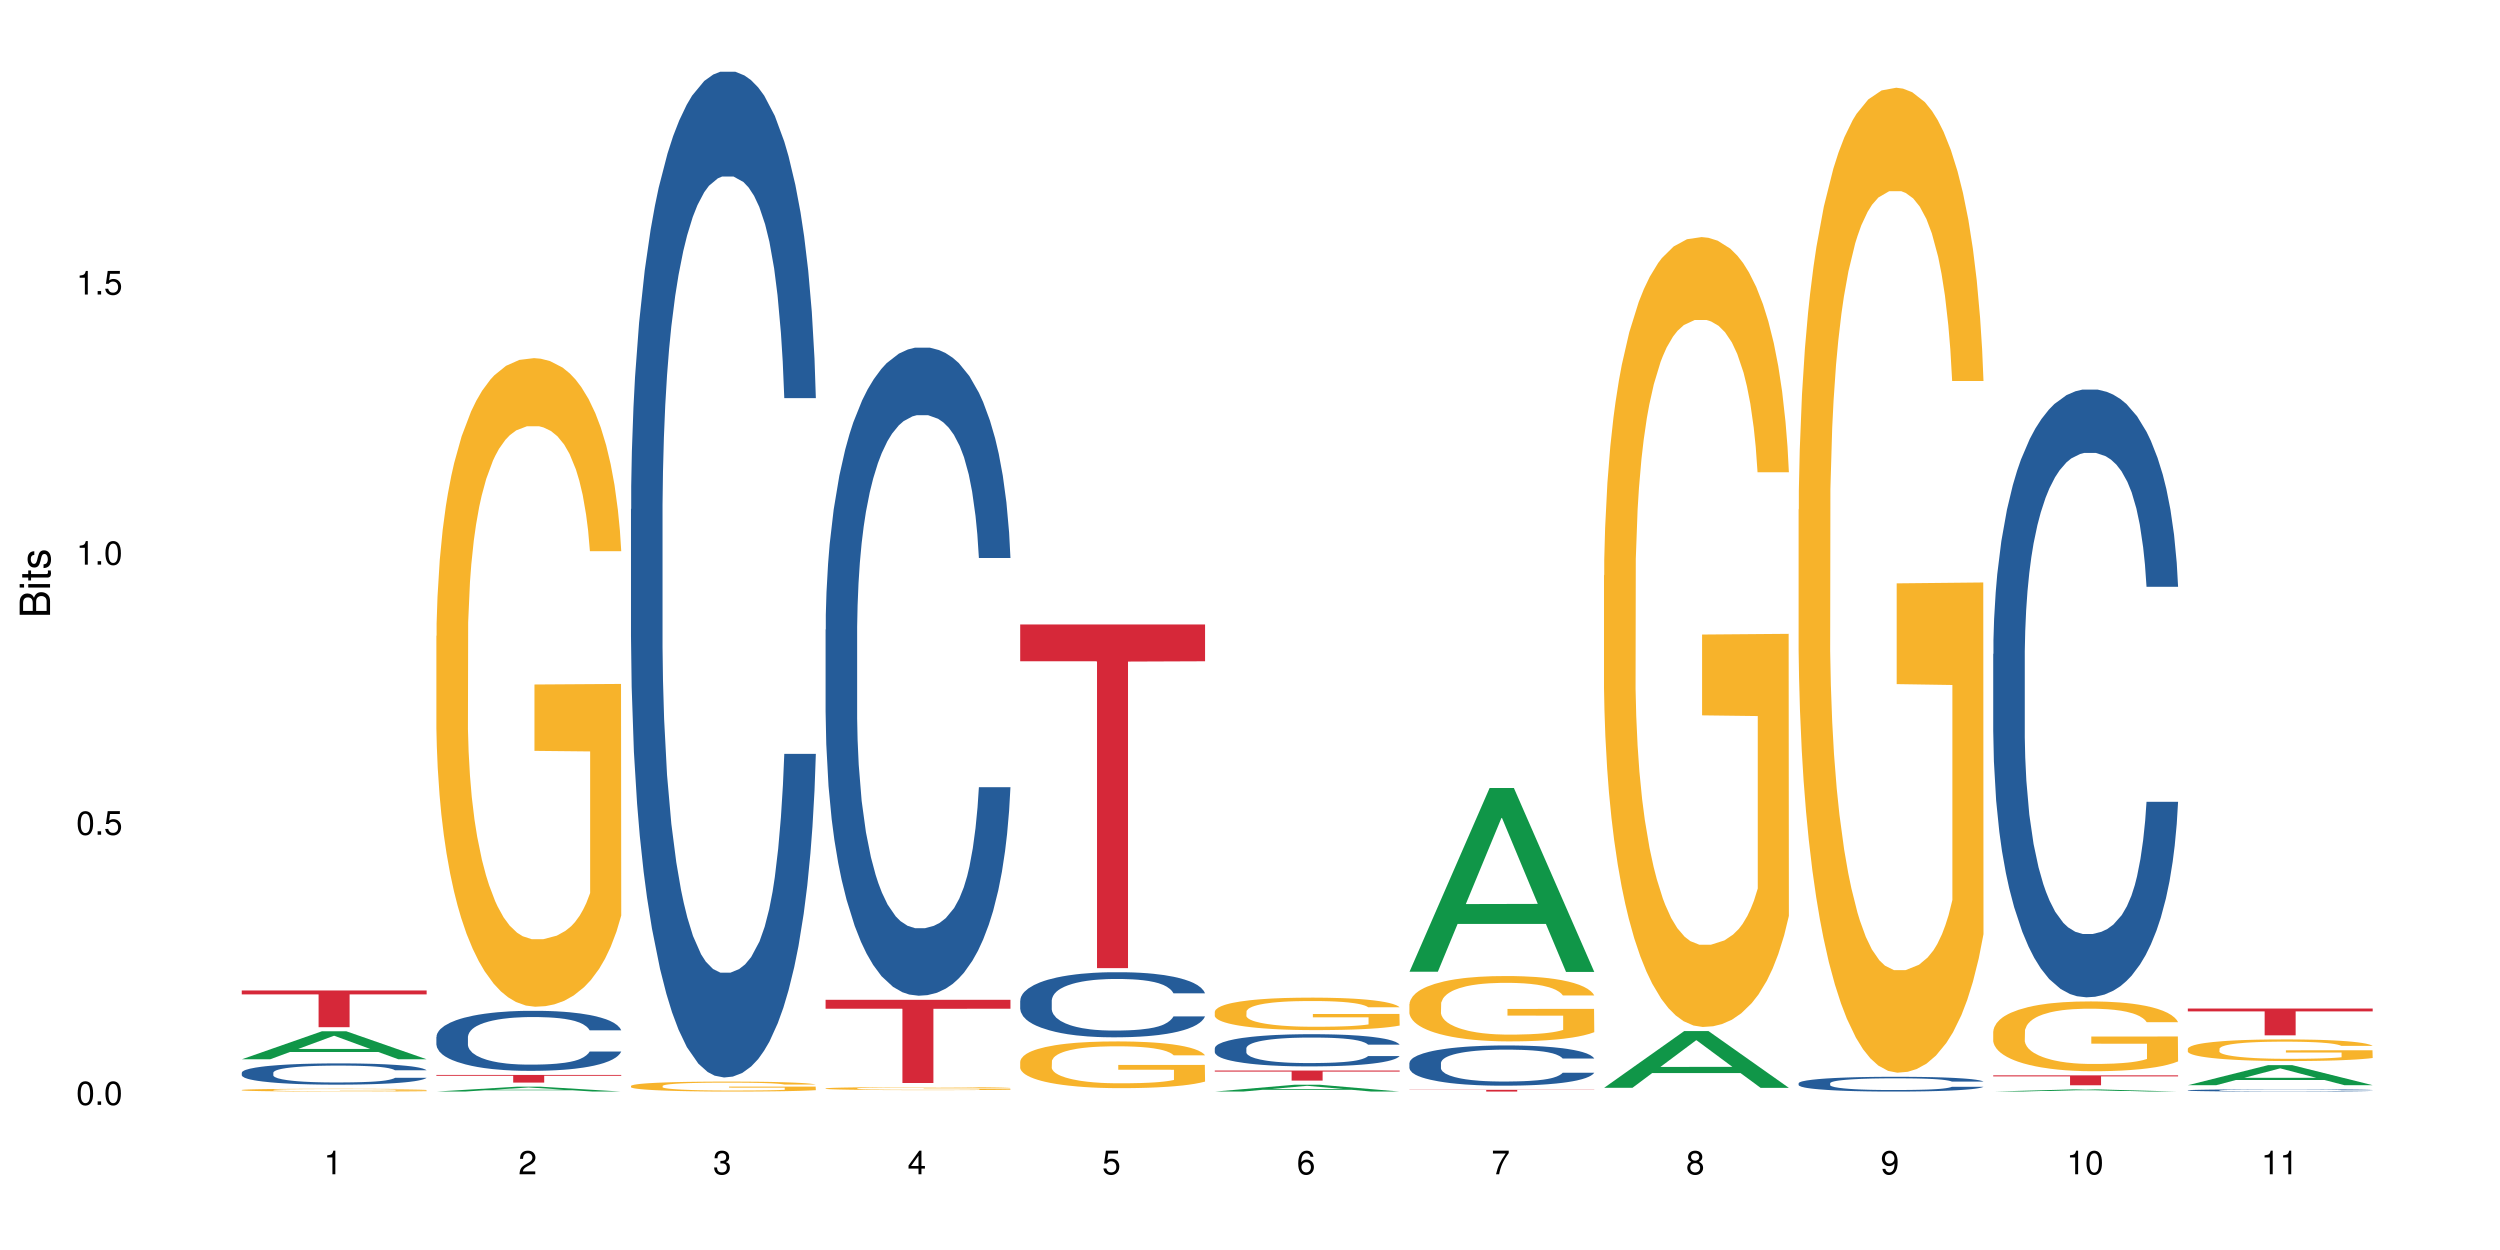 <?xml version="1.0" encoding="UTF-8"?>
<svg xmlns="http://www.w3.org/2000/svg" xmlns:xlink="http://www.w3.org/1999/xlink" width="720pt" height="360pt" viewBox="0 0 720 360" version="1.1">
<defs>
<g>
<symbol overflow="visible" id="glyph0-0">
<path style="stroke:none;" d=""/>
</symbol>
<symbol overflow="visible" id="glyph0-1">
<path style="stroke:none;" d="M 2.641 -6.797 C 2 -6.797 1.422 -6.531 1.078 -6.047 C 0.641 -5.453 0.406 -4.547 0.406 -3.297 C 0.406 -1 1.188 0.219 2.641 0.219 C 4.078 0.219 4.859 -1 4.859 -3.234 C 4.859 -4.562 4.656 -5.438 4.203 -6.047 C 3.844 -6.531 3.281 -6.797 2.641 -6.797 Z M 2.641 -6.047 C 3.547 -6.047 4 -5.125 4 -3.312 C 4 -1.375 3.562 -0.484 2.625 -0.484 C 1.734 -0.484 1.281 -1.422 1.281 -3.281 C 1.281 -5.141 1.734 -6.047 2.641 -6.047 Z M 2.641 -6.047 "/>
</symbol>
<symbol overflow="visible" id="glyph0-2">
<path style="stroke:none;" d="M 1.828 -1 L 0.828 -1 L 0.828 0 L 1.828 0 Z M 1.828 -1 "/>
</symbol>
<symbol overflow="visible" id="glyph0-3">
<path style="stroke:none;" d="M 4.562 -6.797 L 1.062 -6.797 L 0.547 -3.094 L 1.328 -3.094 C 1.719 -3.562 2.047 -3.734 2.578 -3.734 C 3.484 -3.734 4.062 -3.109 4.062 -2.094 C 4.062 -1.125 3.484 -0.531 2.578 -0.531 C 1.828 -0.531 1.375 -0.906 1.188 -1.672 L 0.328 -1.672 C 0.453 -1.109 0.547 -0.844 0.75 -0.594 C 1.125 -0.078 1.828 0.219 2.594 0.219 C 3.969 0.219 4.922 -0.781 4.922 -2.219 C 4.922 -3.562 4.031 -4.484 2.719 -4.484 C 2.25 -4.484 1.859 -4.359 1.469 -4.062 L 1.734 -5.969 L 4.562 -5.969 Z M 4.562 -6.797 "/>
</symbol>
<symbol overflow="visible" id="glyph0-4">
<path style="stroke:none;" d="M 2.484 -4.844 L 2.484 0 L 3.328 0 L 3.328 -6.797 L 2.766 -6.797 C 2.469 -5.75 2.281 -5.609 0.984 -5.453 L 0.984 -4.844 Z M 2.484 -4.844 "/>
</symbol>
<symbol overflow="visible" id="glyph0-5">
<path style="stroke:none;" d="M 4.859 -0.828 L 1.281 -0.828 C 1.359 -1.391 1.672 -1.75 2.5 -2.234 L 3.469 -2.75 C 4.406 -3.266 4.906 -3.969 4.906 -4.812 C 4.906 -5.375 4.672 -5.906 4.266 -6.266 C 3.859 -6.625 3.375 -6.797 2.719 -6.797 C 1.859 -6.797 1.219 -6.5 0.844 -5.922 C 0.609 -5.562 0.5 -5.125 0.484 -4.438 L 1.328 -4.438 C 1.359 -4.906 1.406 -5.188 1.531 -5.406 C 1.75 -5.812 2.188 -6.062 2.703 -6.062 C 3.469 -6.062 4.031 -5.516 4.031 -4.781 C 4.031 -4.25 3.719 -3.797 3.125 -3.438 L 2.234 -2.938 C 0.812 -2.141 0.406 -1.5 0.328 0 L 4.859 0 Z M 4.859 -0.828 "/>
</symbol>
<symbol overflow="visible" id="glyph0-6">
<path style="stroke:none;" d="M 2.125 -3.125 L 2.578 -3.125 C 3.516 -3.125 3.984 -2.703 3.984 -1.891 C 3.984 -1.031 3.469 -0.531 2.578 -0.531 C 1.656 -0.531 1.203 -0.984 1.156 -1.969 L 0.312 -1.969 C 0.344 -1.422 0.438 -1.078 0.609 -0.766 C 0.953 -0.109 1.625 0.219 2.547 0.219 C 3.953 0.219 4.859 -0.609 4.859 -1.906 C 4.859 -2.766 4.516 -3.25 3.703 -3.516 C 4.344 -3.766 4.656 -4.25 4.656 -4.938 C 4.656 -6.109 3.875 -6.797 2.578 -6.797 C 1.203 -6.797 0.484 -6.047 0.453 -4.609 L 1.297 -4.609 C 1.312 -5.016 1.344 -5.25 1.453 -5.453 C 1.641 -5.828 2.062 -6.062 2.594 -6.062 C 3.344 -6.062 3.797 -5.625 3.797 -4.906 C 3.797 -4.422 3.609 -4.141 3.25 -3.984 C 3.016 -3.891 2.719 -3.844 2.125 -3.844 Z M 2.125 -3.125 "/>
</symbol>
<symbol overflow="visible" id="glyph0-7">
<path style="stroke:none;" d="M 3.141 -1.625 L 3.141 0 L 3.984 0 L 3.984 -1.625 L 4.984 -1.625 L 4.984 -2.391 L 3.984 -2.391 L 3.984 -6.797 L 3.359 -6.797 L 0.266 -2.516 L 0.266 -1.625 Z M 3.141 -2.391 L 1 -2.391 L 3.141 -5.359 Z M 3.141 -2.391 "/>
</symbol>
<symbol overflow="visible" id="glyph0-8">
<path style="stroke:none;" d="M 4.781 -5.031 C 4.609 -6.141 3.891 -6.797 2.844 -6.797 C 2.094 -6.797 1.422 -6.438 1.031 -5.828 C 0.609 -5.172 0.406 -4.344 0.406 -3.094 C 0.406 -1.953 0.578 -1.234 0.984 -0.625 C 1.359 -0.078 1.953 0.219 2.703 0.219 C 3.984 0.219 4.922 -0.734 4.922 -2.078 C 4.922 -3.344 4.062 -4.234 2.844 -4.234 C 2.172 -4.234 1.641 -3.969 1.281 -3.469 C 1.281 -5.125 1.828 -6.047 2.797 -6.047 C 3.391 -6.047 3.797 -5.672 3.938 -5.031 Z M 2.734 -3.484 C 3.547 -3.484 4.062 -2.922 4.062 -2 C 4.062 -1.156 3.484 -0.531 2.703 -0.531 C 1.922 -0.531 1.328 -1.188 1.328 -2.047 C 1.328 -2.891 1.906 -3.484 2.734 -3.484 Z M 2.734 -3.484 "/>
</symbol>
<symbol overflow="visible" id="glyph0-9">
<path style="stroke:none;" d="M 4.984 -6.797 L 0.438 -6.797 L 0.438 -5.969 L 4.109 -5.969 C 2.5 -3.656 1.828 -2.234 1.328 0 L 2.219 0 C 2.594 -2.172 3.453 -4.047 4.984 -6.094 Z M 4.984 -6.797 "/>
</symbol>
<symbol overflow="visible" id="glyph0-10">
<path style="stroke:none;" d="M 3.75 -3.578 C 4.453 -4 4.688 -4.344 4.688 -4.984 C 4.688 -6.047 3.844 -6.797 2.641 -6.797 C 1.438 -6.797 0.594 -6.047 0.594 -4.984 C 0.594 -4.359 0.828 -4.016 1.516 -3.578 C 0.734 -3.203 0.359 -2.641 0.359 -1.891 C 0.359 -0.641 1.297 0.219 2.641 0.219 C 3.984 0.219 4.922 -0.641 4.922 -1.875 C 4.922 -2.641 4.531 -3.203 3.75 -3.578 Z M 2.641 -6.047 C 3.359 -6.047 3.812 -5.625 3.812 -4.969 C 3.812 -4.344 3.344 -3.922 2.641 -3.922 C 1.922 -3.922 1.453 -4.344 1.453 -4.984 C 1.453 -5.625 1.922 -6.047 2.641 -6.047 Z M 2.641 -3.203 C 3.484 -3.203 4.062 -2.672 4.062 -1.875 C 4.062 -1.062 3.484 -0.531 2.625 -0.531 C 1.797 -0.531 1.219 -1.078 1.219 -1.875 C 1.219 -2.672 1.797 -3.203 2.641 -3.203 Z M 2.641 -3.203 "/>
</symbol>
<symbol overflow="visible" id="glyph0-11">
<path style="stroke:none;" d="M 0.516 -1.547 C 0.672 -0.438 1.406 0.219 2.438 0.219 C 3.188 0.219 3.859 -0.141 4.266 -0.75 C 4.688 -1.406 4.891 -2.25 4.891 -3.484 C 4.891 -4.625 4.703 -5.359 4.312 -5.953 C 3.938 -6.5 3.344 -6.797 2.594 -6.797 C 1.297 -6.797 0.359 -5.844 0.359 -4.516 C 0.359 -3.25 1.234 -2.344 2.453 -2.344 C 3.094 -2.344 3.562 -2.578 4.016 -3.109 C 4 -1.453 3.469 -0.531 2.5 -0.531 C 1.906 -0.531 1.484 -0.906 1.359 -1.547 Z M 2.578 -6.062 C 3.375 -6.062 3.969 -5.406 3.969 -4.531 C 3.969 -3.688 3.375 -3.094 2.547 -3.094 C 1.734 -3.094 1.234 -3.672 1.234 -4.578 C 1.234 -5.438 1.797 -6.062 2.578 -6.062 Z M 2.578 -6.062 "/>
</symbol>
<symbol overflow="visible" id="glyph1-0">
<path style="stroke:none;" d=""/>
</symbol>
<symbol overflow="visible" id="glyph1-1">
<path style="stroke:none;" d="M 0 -0.953 L 0 -4.891 C 0 -5.719 -0.234 -6.344 -0.734 -6.797 C -1.188 -7.234 -1.812 -7.469 -2.5 -7.469 C -3.547 -7.469 -4.188 -7 -4.625 -5.875 C -4.984 -6.672 -5.641 -7.094 -6.531 -7.094 C -7.156 -7.094 -7.734 -6.859 -8.141 -6.391 C -8.562 -5.938 -8.75 -5.344 -8.75 -4.5 L -8.75 -0.953 Z M -4.984 -2.062 L -7.766 -2.062 L -7.766 -4.219 C -7.766 -4.844 -7.688 -5.203 -7.453 -5.5 C -7.219 -5.812 -6.859 -5.969 -6.375 -5.969 C -5.906 -5.969 -5.531 -5.812 -5.297 -5.5 C -5.062 -5.203 -4.984 -4.844 -4.984 -4.219 Z M -0.984 -2.062 L -4 -2.062 L -4 -4.781 C -4 -5.328 -3.859 -5.688 -3.578 -5.953 C -3.297 -6.219 -2.922 -6.359 -2.484 -6.359 C -2.062 -6.359 -1.688 -6.219 -1.406 -5.953 C -1.109 -5.688 -0.984 -5.328 -0.984 -4.781 Z M -0.984 -2.062 "/>
</symbol>
<symbol overflow="visible" id="glyph1-2">
<path style="stroke:none;" d="M -6.281 -1.797 L -6.281 -0.797 L 0 -0.797 L 0 -1.797 Z M -8.75 -1.797 L -8.75 -0.797 L -7.484 -0.797 L -7.484 -1.797 Z M -8.75 -1.797 "/>
</symbol>
<symbol overflow="visible" id="glyph1-3">
<path style="stroke:none;" d="M -6.281 -3.047 L -6.281 -2.016 L -8.016 -2.016 L -8.016 -1.016 L -6.281 -1.016 L -6.281 -0.172 L -5.469 -0.172 L -5.469 -1.016 L -0.719 -1.016 C -0.078 -1.016 0.281 -1.453 0.281 -2.234 C 0.281 -2.469 0.25 -2.719 0.188 -3.047 L -0.641 -3.047 C -0.609 -2.922 -0.594 -2.766 -0.594 -2.562 C -0.594 -2.141 -0.719 -2.016 -1.156 -2.016 L -5.469 -2.016 L -5.469 -3.047 Z M -6.281 -3.047 "/>
</symbol>
<symbol overflow="visible" id="glyph1-4">
<path style="stroke:none;" d="M -4.531 -5.25 C -5.766 -5.25 -6.469 -4.422 -6.469 -2.969 C -6.469 -1.516 -5.719 -0.562 -4.547 -0.562 C -3.562 -0.562 -3.094 -1.062 -2.734 -2.562 L -2.516 -3.484 C -2.344 -4.188 -2.094 -4.469 -1.625 -4.469 C -1.047 -4.469 -0.641 -3.875 -0.641 -3 C -0.641 -2.453 -0.797 -2 -1.062 -1.75 C -1.25 -1.594 -1.422 -1.531 -1.875 -1.469 L -1.875 -0.406 C -0.422 -0.453 0.281 -1.266 0.281 -2.922 C 0.281 -4.5 -0.5 -5.516 -1.719 -5.516 C -2.656 -5.516 -3.172 -4.984 -3.469 -3.734 L -3.703 -2.766 C -3.891 -1.953 -4.156 -1.609 -4.594 -1.609 C -5.172 -1.609 -5.547 -2.125 -5.547 -2.938 C -5.547 -3.75 -5.203 -4.172 -4.531 -4.203 Z M -4.531 -5.25 "/>
</symbol>
</g>
</defs>
<g id="surface95315">
<rect x="0" y="0" width="720" height="360" style="fill:rgb(100%,100%,100%);fill-opacity:1;stroke:none;"/>
<path style=" stroke:none;fill-rule:nonzero;fill:rgb(6.275%,58.824%,28.235%);fill-opacity:1;" d="M 69.629 305.07 L 69.688 305.062 L 92.723 297.004 L 99.723 297.004 L 122.875 305.078 L 114.738 305.078 L 108.938 302.973 L 83.508 302.973 L 77.82 305.07 L 69.629 305.07 L 85.957 302.098 L 106.605 302.09 L 96.309 298.32 L 96.195 298.316 L 96.082 298.336 L 85.898 302.09 L 85.957 302.098 Z M 69.629 305.07 "/>
<path style=" stroke:none;fill-rule:nonzero;fill:rgb(14.51%,36.078%,60%);fill-opacity:1;" d="M 69.629 308.922 L 69.695 308.918 L 69.695 308.785 L 69.891 308.57 L 70.344 308.301 L 70.797 308.117 L 71.969 307.785 L 73.59 307.469 L 75.277 307.223 L 76.512 307.074 L 77.617 306.965 L 80.148 306.758 L 81.773 306.652 L 83.523 306.555 L 85.668 306.461 L 87.227 306.402 L 90.73 306.316 L 93.328 306.277 L 95.344 306.258 L 99.691 306.258 L 102.289 306.281 L 104.172 306.309 L 106.25 306.355 L 108.004 306.402 L 111.055 306.527 L 113.781 306.684 L 115.016 306.773 L 116.965 306.949 L 118.457 307.113 L 119.496 307.262 L 120.664 307.469 L 121.703 307.719 L 122.484 308.004 L 122.875 308.246 L 113.781 308.246 L 113.328 308.023 L 112.809 307.848 L 111.836 307.617 L 110.859 307.457 L 109.496 307.293 L 108.266 307.188 L 106.574 307.082 L 105.082 307.016 L 103.523 306.965 L 102.031 306.93 L 99.172 306.898 L 95.863 306.898 L 94.629 306.906 L 92.098 306.953 L 90.73 306.992 L 88.785 307.07 L 87.422 307.145 L 85.797 307.254 L 84.695 307.352 L 83.328 307.496 L 82.355 307.625 L 81.254 307.809 L 80.602 307.949 L 80.02 308.105 L 79.5 308.289 L 79.109 308.488 L 78.852 308.695 L 78.719 308.895 L 78.719 309.762 L 78.852 309.965 L 79.176 310.199 L 80.02 310.543 L 81.254 310.836 L 82.68 311.074 L 84.043 311.242 L 84.824 311.32 L 85.863 311.41 L 87.484 311.52 L 89.824 311.633 L 91.188 311.676 L 93.266 311.723 L 95.406 311.746 L 98.266 311.746 L 100.797 311.723 L 102.484 311.695 L 104.238 311.648 L 106.641 311.555 L 108.133 311.465 L 109.434 311.359 L 110.406 311.25 L 111.055 311.164 L 112.031 310.988 L 112.809 310.797 L 113.395 310.602 L 113.781 310.414 L 122.875 310.414 L 122.484 310.637 L 121.898 310.855 L 121.316 311.016 L 120.406 311.211 L 119.367 311.387 L 117.875 311.582 L 116.641 311.711 L 115.016 311.852 L 113.523 311.957 L 111.898 312.051 L 109.496 312.164 L 107.938 312.219 L 106.25 312.27 L 104.238 312.316 L 101.707 312.355 L 98.977 312.379 L 96.445 312.383 L 93.719 312.371 L 91.707 312.348 L 89.043 312.297 L 85.73 312.199 L 83.328 312.09 L 81.445 311.984 L 79.824 311.875 L 78.004 311.723 L 75.668 311.477 L 74.238 311.285 L 73.266 311.129 L 72.16 310.91 L 71.383 310.715 L 70.473 310.402 L 69.824 310.004 L 69.629 309.695 Z M 69.629 308.922 "/>
<path style=" stroke:none;fill-rule:nonzero;fill:rgb(96.863%,70.196%,16.863%);fill-opacity:1;" d="M 69.629 313.91 L 69.695 313.906 L 69.695 313.895 L 69.953 313.859 L 70.602 313.812 L 71.449 313.777 L 72.355 313.746 L 72.941 313.73 L 73.914 313.711 L 74.758 313.691 L 76.902 313.66 L 79.629 313.629 L 81.121 313.617 L 82.809 313.602 L 85.215 313.59 L 86.316 313.582 L 89.691 313.57 L 93.523 313.566 L 97.746 313.562 L 99.691 313.562 L 102.355 313.566 L 105.992 313.574 L 108.07 313.582 L 109.691 313.59 L 111.379 313.598 L 113.457 313.613 L 115.406 313.633 L 116.965 313.648 L 118.523 313.672 L 119.82 313.695 L 120.926 313.719 L 121.898 313.75 L 122.484 313.777 L 122.875 313.805 L 113.848 313.805 L 113.328 313.777 L 112.742 313.758 L 111.77 313.734 L 110.797 313.715 L 109.82 313.699 L 108.004 313.684 L 106.445 313.672 L 104.496 313.66 L 102.613 313.652 L 100.473 313.648 L 95.73 313.648 L 92.613 313.652 L 90.797 313.66 L 89.5 313.664 L 87.68 313.676 L 86.578 313.684 L 85.926 313.691 L 83.98 313.711 L 82.68 313.734 L 81.965 313.746 L 81.059 313.77 L 80.406 313.789 L 79.695 313.82 L 79.305 313.84 L 78.785 313.891 L 78.719 314.023 L 78.914 314.051 L 79.305 314.082 L 79.824 314.109 L 80.602 314.137 L 81.383 314.16 L 82.746 314.188 L 83.914 314.207 L 84.824 314.219 L 86.578 314.238 L 87.289 314.246 L 88.98 314.258 L 90.73 314.27 L 92.875 314.277 L 94.5 314.281 L 97.094 314.285 L 100.406 314.285 L 104.305 314.281 L 106.77 314.277 L 108.457 314.27 L 109.562 314.266 L 110.926 314.258 L 111.898 314.25 L 112.809 314.242 L 113.914 314.23 L 113.914 314.051 L 97.875 314.051 L 97.875 313.969 L 122.809 313.969 L 122.875 314.258 L 121.512 314.277 L 119.82 314.297 L 118.199 314.312 L 116.512 314.324 L 114.109 314.336 L 112.16 314.348 L 109.172 314.355 L 106.445 314.363 L 103.59 314.367 L 101.055 314.371 L 95.406 314.371 L 92.551 314.363 L 90.277 314.359 L 86.121 314.344 L 83.523 314.328 L 81.836 314.312 L 80.082 314.297 L 78.332 314.281 L 76.773 314.262 L 75.734 314.246 L 74.695 314.227 L 73.59 314.203 L 72.551 314.18 L 71.773 314.156 L 71.059 314.129 L 70.539 314.105 L 70.02 314.074 L 69.758 314.047 L 69.629 314.023 Z M 69.629 313.91 "/>
<path style=" stroke:none;fill-rule:nonzero;fill:rgb(83.922%,15.686%,22.353%);fill-opacity:1;" d="M 69.629 285.254 L 122.875 285.254 L 122.875 286.387 L 100.684 286.395 L 100.684 295.824 L 91.754 295.824 L 91.754 286.406 L 91.625 286.387 L 69.629 286.387 Z M 69.629 285.254 "/>
<path style=" stroke:none;fill-rule:nonzero;fill:rgb(6.275%,58.824%,28.235%);fill-opacity:1;" d="M 125.676 314.371 L 125.734 314.367 L 148.77 312.969 L 155.77 312.969 L 178.918 314.371 L 170.785 314.371 L 164.984 314.004 L 139.555 314.004 L 133.867 314.371 L 125.676 314.371 L 142 313.852 L 162.652 313.852 L 152.355 313.199 L 152.242 313.195 L 152.129 313.199 L 141.945 313.852 L 142 313.852 Z M 125.676 314.371 "/>
<path style=" stroke:none;fill-rule:nonzero;fill:rgb(14.51%,36.078%,60%);fill-opacity:1;" d="M 125.676 298.645 L 125.742 298.629 L 125.742 298.25 L 125.934 297.648 L 126.391 296.891 L 126.844 296.367 L 128.012 295.434 L 129.637 294.535 L 131.324 293.84 L 132.559 293.43 L 133.664 293.113 L 136.195 292.527 L 137.816 292.227 L 139.57 291.957 L 141.715 291.691 L 143.273 291.531 L 146.777 291.277 L 149.375 291.168 L 151.391 291.121 L 155.738 291.121 L 158.336 291.184 L 160.219 291.262 L 162.297 291.391 L 164.051 291.531 L 167.102 291.879 L 169.828 292.32 L 171.062 292.574 L 173.012 293.066 L 174.504 293.539 L 175.543 293.949 L 176.711 294.535 L 177.75 295.246 L 178.531 296.051 L 178.918 296.73 L 169.828 296.73 L 169.375 296.098 L 168.855 295.609 L 167.883 294.961 L 166.906 294.504 L 165.543 294.043 L 164.309 293.746 L 162.621 293.445 L 161.129 293.254 L 159.57 293.113 L 158.078 293.016 L 155.219 292.922 L 151.906 292.922 L 150.676 292.953 L 148.141 293.082 L 146.777 293.191 L 144.832 293.414 L 143.469 293.617 L 141.844 293.934 L 140.738 294.203 L 139.375 294.613 L 138.402 294.977 L 137.297 295.5 L 136.648 295.895 L 136.066 296.336 L 135.547 296.859 L 135.156 297.41 L 134.895 297.996 L 134.766 298.562 L 134.766 301.016 L 134.895 301.582 L 135.219 302.246 L 136.066 303.211 L 137.297 304.047 L 138.727 304.711 L 140.09 305.188 L 140.871 305.406 L 141.91 305.66 L 143.531 305.977 L 145.871 306.293 L 147.234 306.418 L 149.312 306.547 L 151.453 306.609 L 154.312 306.609 L 156.844 306.547 L 158.531 306.465 L 160.285 306.34 L 162.688 306.07 L 164.18 305.816 L 165.48 305.52 L 166.453 305.219 L 167.102 304.965 L 168.074 304.477 L 168.855 303.938 L 169.441 303.383 L 169.828 302.848 L 178.918 302.848 L 178.531 303.48 L 177.945 304.094 L 177.363 304.555 L 176.453 305.105 L 175.414 305.598 L 173.922 306.148 L 172.688 306.512 L 171.062 306.91 L 169.57 307.207 L 167.945 307.477 L 165.543 307.793 L 163.984 307.953 L 162.297 308.094 L 160.285 308.219 L 157.754 308.332 L 155.023 308.395 L 152.492 308.41 L 149.766 308.379 L 147.754 308.316 L 145.09 308.172 L 141.777 307.887 L 139.375 307.59 L 137.492 307.289 L 135.871 306.973 L 134.051 306.547 L 131.715 305.852 L 130.285 305.312 L 129.312 304.871 L 128.207 304.254 L 127.43 303.699 L 126.52 302.816 L 125.871 301.695 L 125.676 300.824 Z M 125.676 298.645 "/>
<path style=" stroke:none;fill-rule:nonzero;fill:rgb(96.863%,70.196%,16.863%);fill-opacity:1;" d="M 125.676 183.148 L 125.742 182.977 L 125.742 179.566 L 126 171.891 L 126.648 161.312 L 127.492 152.613 L 128.402 145.789 L 128.988 142.207 L 129.961 137.086 L 130.805 133.336 L 132.949 125.656 L 135.676 118.492 L 137.168 115.422 L 138.855 112.523 L 141.258 109.281 L 142.363 108.086 L 145.738 105.355 L 149.57 103.652 L 153.793 103.141 L 155.738 103.309 L 158.402 103.992 L 162.039 105.867 L 164.117 107.574 L 165.738 109.281 L 167.426 111.5 L 169.504 114.91 L 171.453 119.004 L 173.012 123.098 L 174.57 128.219 L 175.867 133.676 L 176.973 139.648 L 177.945 146.812 L 178.531 152.781 L 178.918 158.754 L 169.895 158.754 L 169.375 152.781 L 168.789 148.176 L 167.816 142.547 L 166.844 138.453 L 165.867 135.211 L 164.051 130.777 L 162.492 128.047 L 160.543 125.656 L 158.66 124.121 L 156.52 123.098 L 155.219 122.758 L 151.777 122.758 L 148.66 123.953 L 146.844 125.316 L 145.543 126.68 L 143.727 129.242 L 142.621 131.289 L 141.973 132.652 L 140.027 137.941 L 138.727 142.719 L 138.012 145.957 L 137.105 151.078 L 136.453 155.684 L 135.738 162.508 L 135.352 167.625 L 134.832 179.227 L 134.766 209.934 L 134.961 216.414 L 135.352 223.41 L 135.871 229.551 L 136.648 236.035 L 137.43 240.98 L 138.793 247.633 L 139.961 252.07 L 140.871 254.969 L 142.621 259.574 L 143.336 261.109 L 145.023 264.18 L 146.777 266.57 L 148.922 268.617 L 150.543 269.641 L 153.141 270.492 L 156.453 270.492 L 160.348 269.469 L 162.816 268.105 L 164.504 266.742 L 165.609 265.547 L 166.973 263.668 L 167.945 261.965 L 168.855 260.086 L 169.961 257.188 L 169.961 216.414 L 153.922 216.246 L 153.922 197.137 L 178.855 196.969 L 178.918 263.668 L 177.555 268.277 L 175.867 272.711 L 174.246 276.125 L 172.555 279.023 L 170.152 282.266 L 168.207 284.312 L 165.219 286.699 L 162.492 288.234 L 159.637 289.258 L 157.102 289.77 L 154.117 289.941 L 151.453 289.602 L 148.598 288.578 L 146.324 287.211 L 144.246 285.508 L 142.168 283.289 L 139.57 279.707 L 137.883 276.805 L 136.129 273.223 L 134.375 268.957 L 132.816 264.352 L 131.777 260.77 L 130.742 256.676 L 129.637 251.559 L 128.598 245.758 L 127.82 240.469 L 127.105 234.496 L 126.586 228.867 L 126.066 221.191 L 125.805 215.051 L 125.676 209.762 Z M 125.676 183.148 "/>
<path style=" stroke:none;fill-rule:nonzero;fill:rgb(83.922%,15.686%,22.353%);fill-opacity:1;" d="M 125.676 309.59 L 178.918 309.59 L 178.918 309.824 L 156.73 309.828 L 156.73 311.789 L 147.801 311.789 L 147.801 309.828 L 147.672 309.824 L 125.676 309.824 Z M 125.676 309.59 "/>
<path style=" stroke:none;fill-rule:nonzero;fill:rgb(14.51%,36.078%,60%);fill-opacity:1;" d="M 181.723 146.695 L 181.785 146.43 L 181.785 140.074 L 181.98 130.012 L 182.438 117.305 L 182.891 108.566 L 184.059 92.945 L 185.684 77.852 L 187.371 66.203 L 188.605 59.32 L 189.707 54.023 L 192.242 44.227 L 193.863 39.195 L 195.617 34.695 L 197.762 30.195 L 199.32 27.547 L 202.824 23.312 L 205.422 21.457 L 207.434 20.664 L 211.785 20.664 L 214.383 21.723 L 216.266 23.047 L 218.344 25.164 L 220.098 27.547 L 223.148 33.371 L 225.875 40.785 L 227.109 45.023 L 229.059 53.23 L 230.551 61.172 L 231.59 68.059 L 232.758 77.852 L 233.797 89.77 L 234.578 103.27 L 234.965 114.656 L 225.875 114.656 L 225.422 104.066 L 224.902 95.859 L 223.926 85.004 L 222.953 77.324 L 221.59 69.645 L 220.355 64.613 L 218.668 59.586 L 217.176 56.406 L 215.617 54.023 L 214.121 52.434 L 211.266 50.848 L 207.953 50.848 L 206.723 51.375 L 204.188 53.496 L 202.824 55.348 L 200.875 59.055 L 199.512 62.496 L 197.891 67.793 L 196.785 72.293 L 195.422 79.176 L 194.449 85.266 L 193.344 94.004 L 192.695 100.625 L 192.109 108.035 L 191.59 116.773 L 191.203 126.043 L 190.941 135.84 L 190.812 145.371 L 190.812 186.41 L 190.941 195.941 L 191.266 207.062 L 192.109 223.211 L 193.344 237.246 L 194.773 248.363 L 196.137 256.309 L 196.918 260.016 L 197.953 264.25 L 199.578 269.547 L 201.914 274.844 L 203.281 276.961 L 205.355 279.078 L 207.5 280.137 L 210.355 280.137 L 212.891 279.078 L 214.578 277.754 L 216.332 275.637 L 218.734 271.137 L 220.227 266.898 L 221.523 261.867 L 222.5 256.836 L 223.148 252.602 L 224.121 244.395 L 224.902 235.391 L 225.484 226.125 L 225.875 217.121 L 234.965 217.121 L 234.578 227.715 L 233.992 238.039 L 233.406 245.719 L 232.5 254.984 L 231.461 263.191 L 229.965 272.461 L 228.734 278.551 L 227.109 285.168 L 225.617 290.199 L 223.992 294.699 L 221.59 299.996 L 220.031 302.645 L 218.344 305.027 L 216.332 307.145 L 213.797 308.996 L 211.07 310.055 L 208.539 310.32 L 205.812 309.793 L 203.801 308.734 L 201.137 306.352 L 197.824 301.582 L 195.422 296.555 L 193.539 291.523 L 191.918 286.227 L 190.098 279.078 L 187.762 267.43 L 186.332 258.426 L 185.359 251.012 L 184.254 240.688 L 183.477 231.418 L 182.566 216.594 L 181.918 197.793 L 181.723 183.23 Z M 181.723 146.695 "/>
<path style=" stroke:none;fill-rule:nonzero;fill:rgb(96.863%,70.196%,16.863%);fill-opacity:1;" d="M 181.723 312.73 L 181.785 312.727 L 181.785 312.676 L 182.047 312.559 L 182.695 312.395 L 183.539 312.262 L 184.449 312.156 L 185.035 312.102 L 186.008 312.023 L 186.852 311.965 L 188.996 311.848 L 191.723 311.738 L 193.215 311.691 L 194.902 311.645 L 197.305 311.594 L 198.41 311.578 L 201.785 311.535 L 205.617 311.508 L 209.836 311.5 L 211.785 311.504 L 214.449 311.516 L 218.082 311.543 L 220.16 311.57 L 221.785 311.594 L 223.473 311.629 L 225.551 311.684 L 227.5 311.746 L 229.059 311.809 L 230.617 311.887 L 231.914 311.969 L 233.02 312.062 L 233.992 312.172 L 234.578 312.262 L 234.965 312.355 L 225.941 312.355 L 225.422 312.262 L 224.836 312.191 L 223.863 312.105 L 222.891 312.043 L 221.914 311.992 L 220.098 311.926 L 218.539 311.883 L 216.59 311.848 L 214.707 311.824 L 212.566 311.809 L 211.266 311.801 L 207.824 311.801 L 204.707 311.82 L 202.891 311.84 L 201.59 311.863 L 199.773 311.902 L 198.668 311.934 L 198.02 311.953 L 196.07 312.035 L 194.773 312.109 L 194.059 312.16 L 193.148 312.238 L 192.5 312.309 L 191.785 312.414 L 191.398 312.492 L 190.879 312.668 L 190.812 313.141 L 191.008 313.242 L 191.398 313.348 L 191.918 313.441 L 192.695 313.543 L 193.477 313.617 L 194.84 313.719 L 196.008 313.789 L 196.918 313.832 L 198.668 313.902 L 199.383 313.93 L 201.07 313.977 L 202.824 314.012 L 204.969 314.043 L 206.59 314.059 L 209.188 314.07 L 212.5 314.07 L 216.395 314.055 L 218.863 314.035 L 220.551 314.016 L 221.656 313.996 L 223.02 313.969 L 223.992 313.941 L 224.902 313.91 L 226.004 313.867 L 226.004 313.242 L 209.969 313.238 L 209.969 312.945 L 234.902 312.941 L 234.965 313.969 L 233.602 314.039 L 231.914 314.105 L 230.293 314.16 L 228.602 314.203 L 226.199 314.254 L 224.254 314.285 L 221.266 314.32 L 218.539 314.344 L 215.68 314.359 L 213.148 314.367 L 210.164 314.371 L 207.5 314.367 L 204.645 314.352 L 202.371 314.328 L 200.293 314.301 L 198.215 314.27 L 195.617 314.215 L 193.93 314.168 L 192.176 314.113 L 190.422 314.047 L 188.863 313.977 L 187.824 313.922 L 186.785 313.859 L 185.684 313.781 L 184.645 313.691 L 183.863 313.609 L 183.152 313.52 L 182.633 313.434 L 182.113 313.316 L 181.852 313.219 L 181.723 313.141 Z M 181.723 312.73 "/>
<path style=" stroke:none;fill-rule:nonzero;fill:rgb(14.51%,36.078%,60%);fill-opacity:1;" d="M 237.77 181.34 L 237.832 181.172 L 237.832 177.078 L 238.027 170.594 L 238.484 162.406 L 238.938 156.777 L 240.105 146.711 L 241.73 136.988 L 243.418 129.48 L 244.652 125.047 L 245.754 121.633 L 248.289 115.32 L 249.91 112.082 L 251.664 109.18 L 253.805 106.281 L 255.363 104.574 L 258.871 101.844 L 261.469 100.648 L 263.48 100.137 L 267.832 100.137 L 270.43 100.82 L 272.312 101.672 L 274.391 103.039 L 276.145 104.574 L 279.195 108.328 L 281.922 113.105 L 283.156 115.832 L 285.105 121.121 L 286.598 126.238 L 287.637 130.676 L 288.805 136.988 L 289.844 144.664 L 290.621 153.363 L 291.012 160.699 L 281.922 160.699 L 281.469 153.875 L 280.949 148.586 L 279.973 141.594 L 279 136.645 L 277.637 131.699 L 276.402 128.457 L 274.715 125.215 L 273.223 123.168 L 271.664 121.633 L 270.168 120.609 L 267.312 119.586 L 264 119.586 L 262.766 119.926 L 260.234 121.293 L 258.871 122.488 L 256.922 124.875 L 255.559 127.094 L 253.938 130.504 L 252.832 133.406 L 251.469 137.84 L 250.496 141.762 L 249.391 147.395 L 248.742 151.656 L 248.156 156.434 L 247.637 162.062 L 247.25 168.035 L 246.988 174.348 L 246.859 180.488 L 246.859 206.93 L 246.988 213.074 L 247.312 220.238 L 248.156 230.645 L 249.391 239.684 L 250.82 246.852 L 252.184 251.969 L 252.961 254.355 L 254 257.086 L 255.625 260.496 L 257.961 263.91 L 259.324 265.273 L 261.402 266.641 L 263.547 267.32 L 266.402 267.32 L 268.938 266.641 L 270.625 265.785 L 272.379 264.422 L 274.781 261.52 L 276.273 258.793 L 277.57 255.551 L 278.547 252.309 L 279.195 249.578 L 280.168 244.293 L 280.949 238.492 L 281.531 232.52 L 281.922 226.719 L 291.012 226.719 L 290.621 233.543 L 290.039 240.195 L 289.453 245.145 L 288.547 251.113 L 287.508 256.402 L 286.012 262.375 L 284.777 266.297 L 283.156 270.562 L 281.664 273.805 L 280.039 276.703 L 277.637 280.117 L 276.078 281.82 L 274.391 283.355 L 272.379 284.723 L 269.844 285.918 L 267.117 286.598 L 264.586 286.77 L 261.859 286.43 L 259.844 285.746 L 257.184 284.211 L 253.871 281.141 L 251.469 277.898 L 249.586 274.656 L 247.961 271.246 L 246.145 266.641 L 243.809 259.133 L 242.379 253.332 L 241.406 248.555 L 240.301 241.902 L 239.523 235.934 L 238.613 226.379 L 237.965 214.266 L 237.77 204.883 Z M 237.77 181.34 "/>
<path style=" stroke:none;fill-rule:nonzero;fill:rgb(96.863%,70.196%,16.863%);fill-opacity:1;" d="M 237.77 313.457 L 237.832 313.457 L 237.832 313.441 L 238.094 313.402 L 238.742 313.355 L 239.586 313.312 L 240.496 313.281 L 241.078 313.266 L 242.055 313.242 L 242.898 313.223 L 245.039 313.188 L 247.77 313.152 L 249.262 313.137 L 250.949 313.125 L 253.352 313.109 L 254.457 313.105 L 257.832 313.09 L 261.664 313.082 L 267.832 313.082 L 270.492 313.086 L 274.129 313.094 L 276.207 313.102 L 277.832 313.109 L 279.52 313.121 L 281.598 313.137 L 283.547 313.156 L 285.105 313.176 L 286.66 313.199 L 287.961 313.223 L 289.066 313.254 L 290.039 313.285 L 290.621 313.312 L 291.012 313.344 L 281.988 313.344 L 281.469 313.312 L 280.883 313.293 L 279.91 313.266 L 278.934 313.246 L 277.961 313.23 L 276.145 313.211 L 274.586 313.199 L 272.637 313.188 L 270.754 313.18 L 268.609 313.176 L 267.312 313.172 L 263.871 313.172 L 260.754 313.18 L 258.938 313.184 L 257.637 313.191 L 255.82 313.203 L 254.715 313.215 L 254.066 313.219 L 252.117 313.246 L 250.82 313.266 L 250.105 313.281 L 249.195 313.305 L 248.547 313.328 L 247.832 313.359 L 247.441 313.383 L 246.922 313.438 L 246.859 313.582 L 247.055 313.613 L 247.441 313.645 L 247.961 313.676 L 248.742 313.707 L 249.52 313.73 L 250.883 313.762 L 252.055 313.781 L 252.961 313.793 L 254.715 313.816 L 255.43 313.824 L 257.117 313.84 L 258.871 313.848 L 261.016 313.859 L 262.637 313.863 L 265.234 313.867 L 268.547 313.867 L 272.441 313.863 L 274.91 313.855 L 276.598 313.852 L 277.703 313.844 L 279.066 313.836 L 280.039 313.828 L 280.949 313.82 L 282.051 313.805 L 282.051 313.613 L 266.016 313.613 L 266.016 313.523 L 290.949 313.523 L 291.012 313.836 L 289.648 313.855 L 287.961 313.879 L 286.336 313.895 L 284.648 313.906 L 282.246 313.922 L 280.297 313.934 L 277.312 313.945 L 274.586 313.949 L 271.727 313.957 L 269.195 313.957 L 266.207 313.961 L 263.547 313.957 L 260.688 313.953 L 258.418 313.945 L 254.262 313.93 L 251.664 313.91 L 249.977 313.898 L 246.469 313.859 L 244.91 313.84 L 242.832 313.801 L 241.73 313.777 L 240.691 313.75 L 239.91 313.727 L 239.195 313.699 L 238.676 313.672 L 238.156 313.637 L 237.898 313.605 L 237.77 313.582 Z M 237.77 313.457 "/>
<path style=" stroke:none;fill-rule:nonzero;fill:rgb(83.922%,15.686%,22.353%);fill-opacity:1;" d="M 237.77 287.949 L 291.012 287.949 L 291.012 290.512 L 268.82 290.535 L 268.82 311.902 L 259.895 311.902 L 259.895 290.559 L 259.766 290.512 L 237.77 290.512 Z M 237.77 287.949 "/>
<path style=" stroke:none;fill-rule:nonzero;fill:rgb(14.51%,36.078%,60%);fill-opacity:1;" d="M 293.816 288.16 L 293.879 288.141 L 293.879 287.73 L 294.074 287.078 L 294.527 286.258 L 294.984 285.691 L 296.152 284.68 L 297.777 283.703 L 299.465 282.949 L 300.699 282.504 L 301.801 282.16 L 304.332 281.527 L 305.957 281.203 L 307.711 280.91 L 309.852 280.621 L 311.41 280.449 L 314.918 280.176 L 317.516 280.055 L 319.527 280.004 L 323.879 280.004 L 326.477 280.07 L 328.359 280.156 L 330.438 280.293 L 332.191 280.449 L 335.242 280.824 L 337.969 281.305 L 339.203 281.578 L 341.148 282.109 L 342.645 282.625 L 343.684 283.07 L 344.852 283.703 L 345.891 284.477 L 346.668 285.348 L 347.059 286.086 L 337.969 286.086 L 337.516 285.398 L 336.996 284.867 L 336.02 284.168 L 335.047 283.668 L 333.684 283.172 L 332.449 282.848 L 330.762 282.52 L 329.266 282.316 L 327.711 282.16 L 326.215 282.059 L 323.359 281.957 L 320.047 281.957 L 318.812 281.988 L 316.281 282.129 L 314.918 282.246 L 312.969 282.488 L 311.605 282.711 L 309.984 283.051 L 308.879 283.344 L 307.516 283.789 L 306.543 284.184 L 305.438 284.75 L 304.789 285.176 L 304.203 285.656 L 303.684 286.223 L 303.293 286.824 L 303.035 287.457 L 302.906 288.074 L 302.906 290.73 L 303.035 291.348 L 303.359 292.066 L 304.203 293.109 L 305.438 294.02 L 306.867 294.738 L 308.23 295.254 L 309.008 295.492 L 310.047 295.766 L 311.672 296.109 L 314.008 296.453 L 315.371 296.59 L 317.449 296.727 L 319.594 296.797 L 322.449 296.797 L 324.98 296.727 L 326.672 296.641 L 328.422 296.504 L 330.824 296.211 L 332.32 295.938 L 333.617 295.613 L 334.594 295.289 L 335.242 295.012 L 336.215 294.48 L 336.996 293.898 L 337.578 293.301 L 337.969 292.719 L 347.059 292.719 L 346.668 293.402 L 346.086 294.07 L 345.5 294.566 L 344.59 295.168 L 343.551 295.699 L 342.059 296.297 L 340.824 296.691 L 339.203 297.121 L 337.707 297.445 L 336.086 297.738 L 333.684 298.082 L 332.125 298.25 L 330.438 298.406 L 328.422 298.543 L 325.891 298.664 L 323.164 298.73 L 320.633 298.75 L 317.906 298.715 L 315.891 298.645 L 313.23 298.492 L 309.918 298.184 L 307.516 297.859 L 305.633 297.531 L 304.008 297.188 L 302.191 296.727 L 299.852 295.973 L 298.426 295.391 L 297.449 294.91 L 296.348 294.242 L 295.566 293.641 L 294.66 292.684 L 294.008 291.465 L 293.816 290.523 Z M 293.816 288.16 "/>
<path style=" stroke:none;fill-rule:nonzero;fill:rgb(96.863%,70.196%,16.863%);fill-opacity:1;" d="M 293.816 305.695 L 293.879 305.684 L 293.879 305.438 L 294.141 304.883 L 294.789 304.121 L 295.633 303.492 L 296.543 303 L 297.125 302.742 L 298.102 302.375 L 298.945 302.105 L 301.086 301.551 L 303.812 301.035 L 305.309 300.812 L 306.996 300.605 L 309.398 300.371 L 310.504 300.285 L 313.879 300.09 L 317.711 299.965 L 321.93 299.93 L 323.879 299.941 L 326.539 299.988 L 330.176 300.125 L 332.254 300.246 L 333.879 300.371 L 335.566 300.531 L 337.645 300.777 L 339.59 301.07 L 341.148 301.367 L 342.707 301.734 L 344.008 302.129 L 345.109 302.559 L 346.086 303.074 L 346.668 303.508 L 347.059 303.938 L 338.035 303.938 L 337.516 303.508 L 336.93 303.176 L 335.957 302.77 L 334.98 302.473 L 334.008 302.238 L 332.191 301.918 L 330.633 301.723 L 328.684 301.551 L 326.801 301.441 L 324.656 301.367 L 323.359 301.344 L 319.918 301.344 L 316.801 301.43 L 314.984 301.527 L 313.684 301.625 L 311.867 301.809 L 310.762 301.957 L 310.113 302.055 L 308.164 302.438 L 306.867 302.781 L 306.152 303.016 L 305.242 303.383 L 304.594 303.715 L 303.879 304.207 L 303.488 304.574 L 302.969 305.41 L 302.906 307.625 L 303.102 308.094 L 303.488 308.598 L 304.008 309.039 L 304.789 309.504 L 305.566 309.863 L 306.93 310.344 L 308.102 310.66 L 309.008 310.871 L 310.762 311.203 L 311.477 311.312 L 313.164 311.535 L 314.918 311.707 L 317.059 311.855 L 318.684 311.93 L 321.281 311.988 L 324.594 311.988 L 328.488 311.914 L 330.957 311.816 L 332.645 311.719 L 333.746 311.633 L 335.113 311.496 L 336.086 311.375 L 336.996 311.238 L 338.098 311.031 L 338.098 308.094 L 322.059 308.078 L 322.059 306.703 L 346.992 306.691 L 347.059 311.496 L 345.695 311.828 L 344.008 312.148 L 342.383 312.395 L 340.695 312.605 L 338.293 312.836 L 336.344 312.984 L 333.359 313.156 L 330.633 313.27 L 327.773 313.344 L 325.242 313.379 L 322.254 313.391 L 319.594 313.367 L 316.734 313.293 L 314.465 313.195 L 312.387 313.07 L 310.309 312.91 L 307.711 312.652 L 306.023 312.445 L 304.27 312.188 L 302.516 311.879 L 300.957 311.547 L 299.918 311.289 L 298.879 310.992 L 297.777 310.625 L 296.738 310.207 L 295.957 309.824 L 295.242 309.395 L 294.723 308.988 L 294.203 308.438 L 293.945 307.992 L 293.816 307.613 Z M 293.816 305.695 "/>
<path style=" stroke:none;fill-rule:nonzero;fill:rgb(83.922%,15.686%,22.353%);fill-opacity:1;" d="M 293.816 179.852 L 347.059 179.852 L 347.059 190.445 L 324.867 190.535 L 324.867 278.824 L 315.941 278.824 L 315.941 190.629 L 315.812 190.445 L 293.816 190.445 Z M 293.816 179.852 "/>
<path style=" stroke:none;fill-rule:nonzero;fill:rgb(6.275%,58.824%,28.235%);fill-opacity:1;" d="M 349.859 314.367 L 349.918 314.367 L 372.957 312.395 L 379.953 312.395 L 403.105 314.371 L 394.973 314.371 L 389.168 313.855 L 363.742 313.855 L 358.051 314.367 L 349.859 314.367 L 366.188 313.641 L 386.836 313.641 L 376.539 312.719 L 376.426 312.715 L 376.312 312.723 L 366.129 313.641 L 366.188 313.641 Z M 349.859 314.367 "/>
<path style=" stroke:none;fill-rule:nonzero;fill:rgb(14.51%,36.078%,60%);fill-opacity:1;" d="M 349.859 301.891 L 349.926 301.879 L 349.926 301.676 L 350.121 301.355 L 350.574 300.949 L 351.031 300.668 L 352.199 300.168 L 353.82 299.688 L 355.512 299.312 L 356.742 299.094 L 357.848 298.922 L 360.379 298.609 L 362.004 298.449 L 363.758 298.305 L 365.898 298.16 L 367.457 298.074 L 370.965 297.941 L 373.562 297.883 L 375.574 297.855 L 379.926 297.855 L 382.523 297.891 L 384.406 297.934 L 386.484 298 L 388.234 298.074 L 391.289 298.262 L 394.016 298.5 L 395.25 298.637 L 397.195 298.898 L 398.691 299.152 L 399.73 299.371 L 400.898 299.688 L 401.938 300.066 L 402.715 300.5 L 403.105 300.863 L 394.016 300.863 L 393.559 300.523 L 393.039 300.262 L 392.066 299.914 L 391.094 299.668 L 389.73 299.422 L 388.496 299.262 L 386.809 299.102 L 385.312 299 L 383.754 298.922 L 382.262 298.871 L 379.406 298.82 L 376.094 298.82 L 374.859 298.84 L 372.328 298.906 L 370.965 298.965 L 369.016 299.086 L 367.652 299.195 L 366.027 299.363 L 364.926 299.508 L 363.562 299.727 L 362.586 299.922 L 361.484 300.203 L 360.836 300.414 L 360.25 300.652 L 359.73 300.93 L 359.34 301.227 L 359.082 301.543 L 358.953 301.848 L 358.953 303.16 L 359.082 303.465 L 359.406 303.82 L 360.25 304.336 L 361.484 304.785 L 362.914 305.141 L 364.277 305.395 L 365.055 305.516 L 366.094 305.652 L 367.719 305.82 L 370.055 305.988 L 371.418 306.059 L 373.496 306.125 L 375.641 306.16 L 378.496 306.16 L 381.027 306.125 L 382.715 306.082 L 384.469 306.016 L 386.871 305.871 L 388.367 305.734 L 389.664 305.574 L 390.637 305.414 L 391.289 305.277 L 392.262 305.016 L 393.039 304.727 L 393.625 304.43 L 394.016 304.141 L 403.105 304.141 L 402.715 304.48 L 402.133 304.812 L 401.547 305.059 L 400.637 305.355 L 399.598 305.617 L 398.105 305.914 L 396.871 306.109 L 395.25 306.32 L 393.754 306.48 L 392.133 306.625 L 389.73 306.793 L 388.172 306.879 L 386.484 306.957 L 384.469 307.023 L 381.938 307.082 L 379.211 307.117 L 376.68 307.125 L 373.949 307.109 L 371.938 307.074 L 369.277 306.996 L 365.965 306.844 L 363.562 306.684 L 361.68 306.523 L 360.055 306.355 L 358.238 306.125 L 355.898 305.754 L 354.473 305.465 L 353.496 305.227 L 352.395 304.898 L 351.613 304.602 L 350.707 304.125 L 350.055 303.523 L 349.859 303.059 Z M 349.859 301.891 "/>
<path style=" stroke:none;fill-rule:nonzero;fill:rgb(96.863%,70.196%,16.863%);fill-opacity:1;" d="M 349.859 291.324 L 349.926 291.316 L 349.926 291.145 L 350.188 290.762 L 350.836 290.23 L 351.68 289.797 L 352.59 289.453 L 353.172 289.273 L 354.148 289.016 L 354.992 288.828 L 357.133 288.445 L 359.859 288.086 L 361.355 287.934 L 363.043 287.785 L 365.445 287.625 L 366.547 287.562 L 369.926 287.426 L 373.758 287.344 L 377.977 287.316 L 379.926 287.324 L 382.586 287.359 L 386.223 287.453 L 388.301 287.539 L 389.926 287.625 L 391.613 287.734 L 393.691 287.906 L 395.637 288.109 L 397.195 288.316 L 398.754 288.574 L 400.055 288.848 L 401.156 289.145 L 402.133 289.504 L 402.715 289.805 L 403.105 290.102 L 394.078 290.102 L 393.559 289.805 L 392.977 289.574 L 392 289.289 L 391.027 289.086 L 390.055 288.922 L 388.234 288.699 L 386.676 288.562 L 384.73 288.445 L 382.848 288.367 L 380.703 288.316 L 379.406 288.301 L 375.965 288.301 L 372.848 288.359 L 371.027 288.426 L 369.73 288.496 L 367.914 288.625 L 366.809 288.727 L 366.16 288.797 L 364.211 289.059 L 362.914 289.301 L 362.199 289.461 L 361.289 289.719 L 360.641 289.949 L 359.926 290.289 L 359.535 290.547 L 359.016 291.129 L 358.953 292.668 L 359.145 292.992 L 359.535 293.344 L 360.055 293.648 L 360.836 293.977 L 361.613 294.223 L 362.977 294.555 L 364.145 294.777 L 365.055 294.926 L 366.809 295.156 L 367.523 295.23 L 369.211 295.387 L 370.965 295.504 L 373.105 295.609 L 374.73 295.66 L 377.328 295.703 L 380.641 295.703 L 384.535 295.652 L 387.004 295.582 L 388.691 295.516 L 389.793 295.453 L 391.156 295.359 L 392.133 295.273 L 393.039 295.18 L 394.145 295.035 L 394.145 292.992 L 378.105 292.984 L 378.105 292.027 L 403.039 292.02 L 403.105 295.359 L 401.742 295.59 L 400.055 295.812 L 398.43 295.984 L 396.742 296.129 L 394.34 296.293 L 392.391 296.395 L 389.406 296.516 L 386.676 296.59 L 383.82 296.641 L 381.289 296.668 L 378.301 296.676 L 375.641 296.66 L 372.781 296.609 L 370.508 296.539 L 368.434 296.453 L 366.355 296.344 L 363.758 296.164 L 362.066 296.02 L 360.316 295.84 L 358.562 295.625 L 357.004 295.395 L 355.965 295.215 L 354.926 295.008 L 353.82 294.754 L 352.781 294.461 L 352.004 294.199 L 351.289 293.898 L 350.77 293.617 L 350.25 293.23 L 349.992 292.922 L 349.859 292.66 Z M 349.859 291.324 "/>
<path style=" stroke:none;fill-rule:nonzero;fill:rgb(83.922%,15.686%,22.353%);fill-opacity:1;" d="M 349.859 308.305 L 403.105 308.305 L 403.105 308.617 L 380.914 308.617 L 380.914 311.215 L 371.988 311.215 L 371.988 308.621 L 371.859 308.617 L 349.859 308.617 Z M 349.859 308.305 "/>
<path style=" stroke:none;fill-rule:nonzero;fill:rgb(6.275%,58.824%,28.235%);fill-opacity:1;" d="M 405.906 279.867 L 405.965 279.816 L 429.004 226.949 L 436 226.949 L 459.152 279.918 L 451.016 279.918 L 445.215 266.09 L 419.789 266.09 L 414.098 279.867 L 405.906 279.867 L 422.234 260.371 L 442.883 260.32 L 432.586 235.605 L 432.473 235.555 L 432.359 235.703 L 422.176 260.32 L 422.234 260.371 Z M 405.906 279.867 "/>
<path style=" stroke:none;fill-rule:nonzero;fill:rgb(14.51%,36.078%,60%);fill-opacity:1;" d="M 405.906 306.137 L 405.973 306.129 L 405.973 305.875 L 406.168 305.473 L 406.621 304.965 L 407.078 304.613 L 408.246 303.988 L 409.867 303.387 L 411.555 302.922 L 412.789 302.645 L 413.895 302.434 L 416.426 302.043 L 418.051 301.84 L 419.805 301.66 L 421.945 301.48 L 423.504 301.375 L 427.012 301.207 L 429.609 301.133 L 431.621 301.098 L 435.973 301.098 L 438.566 301.141 L 440.453 301.195 L 442.527 301.281 L 444.281 301.375 L 447.336 301.609 L 450.062 301.902 L 451.293 302.074 L 453.242 302.402 L 454.734 302.719 L 455.773 302.996 L 456.945 303.387 L 457.984 303.863 L 458.762 304.402 L 459.152 304.855 L 450.062 304.855 L 449.605 304.434 L 449.086 304.105 L 448.113 303.672 L 447.141 303.363 L 445.777 303.059 L 444.543 302.855 L 442.855 302.656 L 441.359 302.527 L 439.801 302.434 L 438.309 302.371 L 435.453 302.305 L 432.141 302.305 L 430.906 302.328 L 428.375 302.414 L 427.012 302.484 L 425.062 302.633 L 423.699 302.773 L 422.074 302.984 L 420.973 303.164 L 419.609 303.438 L 418.633 303.684 L 417.531 304.031 L 416.883 304.297 L 416.297 304.594 L 415.777 304.941 L 415.387 305.312 L 415.129 305.703 L 414.996 306.086 L 414.996 307.727 L 415.129 308.105 L 415.453 308.551 L 416.297 309.199 L 417.531 309.758 L 418.957 310.203 L 420.324 310.52 L 421.102 310.668 L 422.141 310.84 L 423.766 311.051 L 426.102 311.262 L 427.465 311.348 L 429.543 311.43 L 431.684 311.473 L 434.543 311.473 L 437.074 311.43 L 438.762 311.379 L 440.516 311.293 L 442.918 311.113 L 444.41 310.945 L 445.711 310.742 L 446.684 310.543 L 447.336 310.371 L 448.309 310.043 L 449.086 309.684 L 449.672 309.312 L 450.062 308.953 L 459.152 308.953 L 458.762 309.379 L 458.176 309.789 L 457.594 310.098 L 456.684 310.469 L 455.645 310.797 L 454.152 311.168 L 452.918 311.41 L 451.293 311.676 L 449.801 311.875 L 448.18 312.055 L 445.777 312.266 L 444.219 312.371 L 442.527 312.469 L 440.516 312.555 L 437.984 312.629 L 435.258 312.668 L 432.723 312.68 L 429.996 312.66 L 427.984 312.617 L 425.32 312.52 L 422.012 312.332 L 419.609 312.129 L 417.727 311.93 L 416.102 311.715 L 414.285 311.43 L 411.945 310.965 L 410.52 310.605 L 409.543 310.309 L 408.441 309.895 L 407.66 309.527 L 406.75 308.934 L 406.102 308.18 L 405.906 307.598 Z M 405.906 306.137 "/>
<path style=" stroke:none;fill-rule:nonzero;fill:rgb(96.863%,70.196%,16.863%);fill-opacity:1;" d="M 405.906 289.16 L 405.973 289.141 L 405.973 288.797 L 406.23 288.023 L 406.883 286.957 L 407.727 286.082 L 408.633 285.395 L 409.219 285.035 L 410.191 284.52 L 411.039 284.141 L 413.18 283.367 L 415.906 282.645 L 417.402 282.336 L 419.09 282.043 L 421.492 281.715 L 422.594 281.594 L 425.973 281.32 L 429.801 281.148 L 434.023 281.098 L 435.973 281.113 L 438.633 281.184 L 442.27 281.371 L 444.348 281.543 L 445.969 281.715 L 447.66 281.938 L 449.738 282.281 L 451.684 282.695 L 453.242 283.109 L 454.801 283.625 L 456.102 284.176 L 457.203 284.777 L 458.176 285.496 L 458.762 286.098 L 459.152 286.699 L 450.125 286.699 L 449.605 286.098 L 449.023 285.637 L 448.047 285.066 L 447.074 284.656 L 446.102 284.328 L 444.281 283.883 L 442.723 283.605 L 440.777 283.367 L 438.895 283.211 L 436.75 283.109 L 435.453 283.074 L 432.012 283.074 L 428.895 283.195 L 427.074 283.332 L 425.777 283.469 L 423.957 283.727 L 422.855 283.934 L 422.207 284.07 L 420.258 284.605 L 418.957 285.086 L 418.246 285.41 L 417.336 285.926 L 416.688 286.391 L 415.973 287.078 L 415.582 287.594 L 415.062 288.766 L 414.996 291.859 L 415.191 292.512 L 415.582 293.215 L 416.102 293.836 L 416.883 294.488 L 417.66 294.988 L 419.023 295.656 L 420.191 296.105 L 421.102 296.395 L 422.855 296.859 L 423.57 297.016 L 425.258 297.324 L 427.012 297.566 L 429.152 297.77 L 430.777 297.875 L 433.375 297.961 L 436.684 297.961 L 440.582 297.855 L 443.047 297.719 L 444.738 297.582 L 445.84 297.461 L 447.203 297.273 L 448.18 297.102 L 449.086 296.91 L 450.191 296.621 L 450.191 292.512 L 434.152 292.492 L 434.152 290.57 L 459.086 290.551 L 459.152 297.273 L 457.789 297.738 L 456.102 298.184 L 454.477 298.527 L 452.789 298.82 L 450.387 299.145 L 448.438 299.352 L 445.449 299.594 L 442.723 299.75 L 439.867 299.852 L 437.336 299.902 L 434.348 299.922 L 431.684 299.887 L 428.828 299.781 L 426.555 299.645 L 424.477 299.473 L 422.398 299.25 L 419.805 298.887 L 418.113 298.598 L 416.363 298.234 L 414.609 297.805 L 413.051 297.34 L 412.012 296.98 L 410.973 296.566 L 409.867 296.051 L 408.828 295.469 L 408.051 294.934 L 407.336 294.332 L 406.816 293.766 L 406.297 292.992 L 406.039 292.375 L 405.906 291.84 Z M 405.906 289.16 "/>
<path style=" stroke:none;fill-rule:nonzero;fill:rgb(83.922%,15.686%,22.353%);fill-opacity:1;" d="M 405.906 313.859 L 459.152 313.859 L 459.152 313.914 L 436.961 313.914 L 436.961 314.371 L 428.035 314.371 L 428.035 313.914 L 405.906 313.914 Z M 405.906 313.859 "/>
<path style=" stroke:none;fill-rule:nonzero;fill:rgb(6.275%,58.824%,28.235%);fill-opacity:1;" d="M 461.953 313.293 L 462.012 313.277 L 485.051 296.949 L 492.047 296.949 L 515.199 313.309 L 507.062 313.309 L 501.262 309.039 L 475.832 309.039 L 470.145 313.293 L 461.953 313.293 L 478.281 307.273 L 498.93 307.258 L 488.633 299.621 L 488.52 299.605 L 488.406 299.652 L 478.223 307.258 L 478.281 307.273 Z M 461.953 313.293 "/>
<path style=" stroke:none;fill-rule:nonzero;fill:rgb(96.863%,70.196%,16.863%);fill-opacity:1;" d="M 461.953 165.715 L 462.02 165.504 L 462.02 161.352 L 462.277 152 L 462.93 139.121 L 463.773 128.523 L 464.68 120.215 L 465.266 115.852 L 466.238 109.621 L 467.082 105.047 L 469.227 95.699 L 471.953 86.973 L 473.445 83.234 L 475.137 79.703 L 477.539 75.754 L 478.641 74.301 L 482.02 70.977 L 485.848 68.898 L 490.07 68.277 L 492.016 68.484 L 494.68 69.312 L 498.316 71.602 L 500.395 73.676 L 502.016 75.754 L 503.703 78.457 L 505.781 82.609 L 507.73 87.598 L 509.289 92.582 L 510.848 98.816 L 512.145 105.465 L 513.25 112.734 L 514.223 121.461 L 514.809 128.734 L 515.199 136.004 L 506.172 136.004 L 505.652 128.734 L 505.07 123.125 L 504.094 116.266 L 503.121 111.281 L 502.148 107.332 L 500.328 101.934 L 498.77 98.609 L 496.82 95.699 L 494.938 93.828 L 492.797 92.582 L 491.496 92.168 L 488.055 92.168 L 484.941 93.621 L 483.121 95.285 L 481.824 96.945 L 480.004 100.062 L 478.902 102.555 L 478.25 104.219 L 476.305 110.656 L 475.004 116.477 L 474.289 120.422 L 473.383 126.656 L 472.734 132.266 L 472.02 140.574 L 471.629 146.809 L 471.109 160.934 L 471.043 198.332 L 471.238 206.227 L 471.629 214.742 L 472.148 222.223 L 472.926 230.117 L 473.707 236.145 L 475.07 244.246 L 476.238 249.648 L 477.148 253.18 L 478.902 258.789 L 479.617 260.656 L 481.305 264.398 L 483.059 267.305 L 485.199 269.801 L 486.824 271.047 L 489.422 272.086 L 492.73 272.086 L 496.629 270.84 L 499.094 269.176 L 500.781 267.516 L 501.887 266.059 L 503.25 263.773 L 504.223 261.695 L 505.133 259.41 L 506.238 255.879 L 506.238 206.227 L 490.199 206.02 L 490.199 182.75 L 515.133 182.543 L 515.199 263.773 L 513.836 269.383 L 512.145 274.785 L 510.523 278.941 L 508.836 282.473 L 506.434 286.422 L 504.484 288.914 L 501.496 291.82 L 498.77 293.691 L 495.914 294.938 L 493.383 295.562 L 490.395 295.77 L 487.73 295.355 L 484.875 294.105 L 482.602 292.445 L 480.523 290.367 L 478.445 287.668 L 475.848 283.305 L 474.16 279.773 L 472.406 275.41 L 470.656 270.215 L 469.098 264.605 L 468.059 260.242 L 467.02 255.258 L 465.914 249.023 L 464.875 241.961 L 464.098 235.52 L 463.383 228.25 L 462.863 221.391 L 462.344 212.043 L 462.082 204.562 L 461.953 198.125 Z M 461.953 165.715 "/>
<path style=" stroke:none;fill-rule:nonzero;fill:rgb(14.51%,36.078%,60%);fill-opacity:1;" d="M 518 311.969 L 518.066 311.965 L 518.066 311.871 L 518.262 311.723 L 518.715 311.535 L 519.168 311.406 L 520.336 311.176 L 521.961 310.957 L 523.648 310.785 L 524.883 310.684 L 525.988 310.605 L 528.52 310.461 L 530.141 310.387 L 531.895 310.32 L 534.039 310.254 L 535.598 310.215 L 539.102 310.152 L 541.699 310.129 L 543.715 310.117 L 548.062 310.117 L 550.66 310.133 L 552.543 310.152 L 554.621 310.18 L 556.375 310.215 L 559.426 310.301 L 562.152 310.41 L 563.387 310.473 L 565.336 310.594 L 566.828 310.711 L 567.867 310.812 L 569.035 310.957 L 570.074 311.129 L 570.855 311.328 L 571.246 311.496 L 562.152 311.496 L 561.699 311.34 L 561.18 311.219 L 560.207 311.062 L 559.23 310.949 L 557.867 310.836 L 556.633 310.762 L 554.945 310.688 L 553.453 310.641 L 551.895 310.605 L 550.402 310.582 L 547.543 310.559 L 544.234 310.559 L 543 310.566 L 540.465 310.598 L 539.102 310.625 L 537.156 310.68 L 535.793 310.73 L 534.168 310.809 L 533.062 310.875 L 531.699 310.977 L 530.727 311.066 L 529.621 311.191 L 528.973 311.289 L 528.391 311.398 L 527.871 311.527 L 527.48 311.664 L 527.219 311.809 L 527.09 311.949 L 527.09 312.551 L 527.219 312.691 L 527.547 312.855 L 528.391 313.09 L 529.621 313.297 L 531.051 313.461 L 532.414 313.578 L 533.195 313.633 L 534.234 313.695 L 535.855 313.773 L 538.195 313.848 L 539.559 313.879 L 541.637 313.91 L 543.777 313.926 L 546.637 313.926 L 549.168 313.91 L 550.855 313.891 L 552.609 313.859 L 555.012 313.797 L 556.504 313.734 L 557.805 313.66 L 558.777 313.586 L 559.426 313.523 L 560.402 313.402 L 561.18 313.27 L 561.766 313.133 L 562.152 313 L 571.246 313 L 570.855 313.156 L 570.27 313.309 L 569.688 313.422 L 568.777 313.559 L 567.738 313.68 L 566.246 313.812 L 565.012 313.902 L 563.387 314 L 561.895 314.074 L 560.27 314.141 L 557.867 314.219 L 556.309 314.258 L 554.621 314.293 L 552.609 314.324 L 550.078 314.352 L 547.348 314.367 L 544.816 314.371 L 542.09 314.363 L 540.078 314.348 L 537.414 314.312 L 534.102 314.242 L 531.699 314.168 L 529.816 314.094 L 528.195 314.016 L 526.375 313.91 L 524.039 313.742 L 522.609 313.609 L 521.637 313.5 L 520.531 313.348 L 519.754 313.211 L 518.844 312.992 L 518.195 312.719 L 518 312.504 Z M 518 311.969 "/>
<path style=" stroke:none;fill-rule:nonzero;fill:rgb(96.863%,70.196%,16.863%);fill-opacity:1;" d="M 518 146.766 L 518.066 146.504 L 518.066 141.324 L 518.324 129.668 L 518.973 113.605 L 519.816 100.395 L 520.727 90.031 L 521.312 84.59 L 522.285 76.816 L 523.129 71.117 L 525.273 59.461 L 528 48.582 L 529.492 43.918 L 531.18 39.516 L 533.582 34.59 L 534.688 32.777 L 538.062 28.633 L 541.895 26.043 L 546.117 25.266 L 548.062 25.523 L 550.727 26.562 L 554.363 29.41 L 556.441 32 L 558.062 34.59 L 559.75 37.961 L 561.828 43.141 L 563.777 49.359 L 565.336 55.574 L 566.895 63.348 L 568.191 71.637 L 569.297 80.703 L 570.27 91.586 L 570.855 100.652 L 571.246 109.719 L 562.219 109.719 L 561.699 100.652 L 561.113 93.656 L 560.141 85.109 L 559.168 78.891 L 558.191 73.969 L 556.375 67.234 L 554.816 63.09 L 552.867 59.461 L 550.984 57.129 L 548.844 55.574 L 547.543 55.059 L 544.102 55.059 L 540.984 56.871 L 539.168 58.941 L 537.871 61.016 L 536.051 64.902 L 534.949 68.012 L 534.297 70.082 L 532.352 78.113 L 531.051 85.367 L 530.336 90.289 L 529.43 98.062 L 528.777 105.055 L 528.066 115.418 L 527.676 123.191 L 527.156 140.805 L 527.09 187.438 L 527.285 197.281 L 527.676 207.902 L 528.195 217.23 L 528.973 227.074 L 529.754 234.586 L 531.117 244.688 L 532.285 251.426 L 533.195 255.828 L 534.949 262.824 L 535.66 265.156 L 537.352 269.816 L 539.102 273.445 L 541.246 276.555 L 542.867 278.109 L 545.465 279.402 L 548.777 279.402 L 552.672 277.848 L 555.141 275.777 L 556.828 273.703 L 557.934 271.891 L 559.297 269.039 L 560.27 266.449 L 561.18 263.602 L 562.285 259.195 L 562.285 197.281 L 546.246 197.023 L 546.246 168.008 L 571.18 167.75 L 571.246 269.039 L 569.879 276.035 L 568.191 282.77 L 566.57 287.953 L 564.883 292.355 L 562.477 297.277 L 560.531 300.387 L 557.543 304.016 L 554.816 306.344 L 551.961 307.898 L 549.426 308.676 L 546.441 308.938 L 543.777 308.418 L 540.922 306.863 L 538.648 304.789 L 536.57 302.199 L 534.492 298.832 L 531.895 293.391 L 530.207 288.988 L 528.453 283.547 L 526.699 277.07 L 525.145 270.078 L 524.105 264.637 L 523.066 258.418 L 521.961 250.648 L 520.922 241.84 L 520.145 233.809 L 519.43 224.742 L 518.91 216.191 L 518.391 204.535 L 518.129 195.207 L 518 187.18 Z M 518 146.766 "/>
<path style=" stroke:none;fill-rule:nonzero;fill:rgb(6.275%,58.824%,28.235%);fill-opacity:1;" d="M 574.047 314.371 L 574.102 314.371 L 597.141 313.742 L 604.137 313.742 L 627.289 314.371 L 619.156 314.371 L 613.355 314.207 L 587.926 314.207 L 582.238 314.371 L 574.047 314.371 L 590.371 314.141 L 611.023 314.137 L 600.727 313.844 L 600.613 313.844 L 600.496 313.848 L 590.316 314.137 L 590.371 314.141 Z M 574.047 314.371 "/>
<path style=" stroke:none;fill-rule:nonzero;fill:rgb(14.51%,36.078%,60%);fill-opacity:1;" d="M 574.047 188.355 L 574.113 188.195 L 574.113 184.355 L 574.305 178.273 L 574.762 170.594 L 575.215 165.316 L 576.383 155.875 L 578.008 146.758 L 579.695 139.715 L 580.93 135.559 L 582.035 132.355 L 584.566 126.438 L 586.188 123.398 L 587.941 120.676 L 590.086 117.957 L 591.645 116.359 L 595.148 113.797 L 597.746 112.68 L 599.758 112.199 L 604.109 112.199 L 606.707 112.84 L 608.59 113.637 L 610.668 114.918 L 612.422 116.359 L 615.473 119.879 L 618.199 124.355 L 619.434 126.918 L 621.383 131.879 L 622.875 136.676 L 623.914 140.836 L 625.082 146.758 L 626.121 153.957 L 626.902 162.117 L 627.289 168.996 L 618.199 168.996 L 617.746 162.594 L 617.227 157.637 L 616.254 151.074 L 615.277 146.438 L 613.914 141.797 L 612.68 138.758 L 610.992 135.719 L 609.5 133.797 L 607.941 132.355 L 606.449 131.398 L 603.59 130.438 L 600.277 130.438 L 599.047 130.758 L 596.512 132.035 L 595.148 133.156 L 593.203 135.398 L 591.84 137.477 L 590.215 140.676 L 589.109 143.398 L 587.746 147.555 L 586.773 151.234 L 585.668 156.516 L 585.02 160.516 L 584.438 164.996 L 583.918 170.273 L 583.527 175.875 L 583.266 181.793 L 583.137 187.555 L 583.137 212.352 L 583.266 218.113 L 583.59 224.832 L 584.438 234.594 L 585.668 243.07 L 587.098 249.793 L 588.461 254.59 L 589.242 256.832 L 590.281 259.391 L 591.902 262.59 L 594.242 265.789 L 595.605 267.07 L 597.684 268.352 L 599.824 268.992 L 602.68 268.992 L 605.215 268.352 L 606.902 267.551 L 608.656 266.27 L 611.059 263.551 L 612.551 260.992 L 613.852 257.953 L 614.824 254.91 L 615.473 252.352 L 616.445 247.391 L 617.227 241.953 L 617.812 236.352 L 618.199 230.914 L 627.289 230.914 L 626.902 237.312 L 626.316 243.551 L 625.73 248.191 L 624.824 253.793 L 623.785 258.75 L 622.289 264.352 L 621.059 268.031 L 619.434 272.031 L 617.941 275.07 L 616.316 277.789 L 613.914 280.988 L 612.355 282.59 L 610.668 284.031 L 608.656 285.309 L 606.121 286.43 L 603.395 287.07 L 600.863 287.23 L 598.137 286.91 L 596.125 286.27 L 593.461 284.828 L 590.148 281.949 L 587.746 278.91 L 585.863 275.871 L 584.242 272.672 L 582.422 268.352 L 580.086 261.312 L 578.656 255.871 L 577.684 251.391 L 576.578 245.152 L 575.801 239.551 L 574.891 230.594 L 574.242 219.234 L 574.047 210.434 Z M 574.047 188.355 "/>
<path style=" stroke:none;fill-rule:nonzero;fill:rgb(96.863%,70.196%,16.863%);fill-opacity:1;" d="M 574.047 297.02 L 574.113 297.004 L 574.113 296.637 L 574.371 295.809 L 575.02 294.672 L 575.863 293.734 L 576.773 293 L 577.359 292.613 L 578.332 292.062 L 579.176 291.66 L 581.32 290.832 L 584.047 290.062 L 585.539 289.73 L 587.227 289.418 L 589.629 289.07 L 590.734 288.941 L 594.109 288.648 L 597.941 288.465 L 602.16 288.41 L 604.109 288.43 L 606.773 288.5 L 610.41 288.703 L 612.484 288.887 L 614.109 289.07 L 615.797 289.309 L 617.875 289.676 L 619.824 290.117 L 621.383 290.559 L 622.941 291.109 L 624.238 291.695 L 625.344 292.34 L 626.316 293.109 L 626.902 293.754 L 627.289 294.395 L 618.266 294.395 L 617.746 293.754 L 617.16 293.258 L 616.188 292.652 L 615.215 292.211 L 614.238 291.859 L 612.422 291.383 L 610.863 291.09 L 608.914 290.832 L 607.031 290.668 L 604.891 290.559 L 603.59 290.52 L 600.148 290.52 L 597.031 290.648 L 595.215 290.797 L 593.914 290.941 L 592.098 291.219 L 590.992 291.438 L 590.344 291.586 L 588.398 292.156 L 587.098 292.668 L 586.383 293.02 L 585.477 293.57 L 584.824 294.066 L 584.109 294.801 L 583.723 295.352 L 583.203 296.598 L 583.137 299.902 L 583.332 300.602 L 583.723 301.355 L 584.242 302.016 L 585.02 302.711 L 585.801 303.246 L 587.164 303.961 L 588.332 304.438 L 589.242 304.75 L 590.992 305.246 L 591.707 305.41 L 593.395 305.742 L 595.148 306 L 597.293 306.219 L 598.914 306.328 L 601.512 306.422 L 604.824 306.422 L 608.719 306.312 L 611.188 306.164 L 612.875 306.02 L 613.98 305.891 L 615.344 305.688 L 616.316 305.504 L 617.227 305.301 L 618.332 304.988 L 618.332 300.602 L 602.293 300.582 L 602.293 298.527 L 627.227 298.508 L 627.289 305.688 L 625.926 306.184 L 624.238 306.66 L 622.617 307.027 L 620.926 307.34 L 618.523 307.688 L 616.578 307.91 L 613.59 308.164 L 610.863 308.332 L 608.008 308.441 L 605.473 308.496 L 602.488 308.516 L 599.824 308.477 L 596.969 308.367 L 594.695 308.223 L 592.617 308.039 L 590.539 307.797 L 587.941 307.414 L 586.254 307.102 L 584.5 306.715 L 582.746 306.258 L 581.188 305.762 L 580.148 305.375 L 579.109 304.934 L 578.008 304.383 L 576.969 303.758 L 576.188 303.191 L 575.477 302.547 L 574.957 301.941 L 574.438 301.117 L 574.176 300.453 L 574.047 299.887 Z M 574.047 297.02 "/>
<path style=" stroke:none;fill-rule:nonzero;fill:rgb(83.922%,15.686%,22.353%);fill-opacity:1;" d="M 574.047 309.695 L 627.289 309.695 L 627.289 310 L 605.102 310.004 L 605.102 312.562 L 596.172 312.562 L 596.172 310.008 L 596.043 310 L 574.047 310 Z M 574.047 309.695 "/>
<path style=" stroke:none;fill-rule:nonzero;fill:rgb(6.275%,58.824%,28.235%);fill-opacity:1;" d="M 630.094 312.535 L 630.148 312.527 L 653.188 306.766 L 660.184 306.766 L 683.336 312.539 L 675.203 312.539 L 669.398 311.031 L 643.973 311.031 L 638.285 312.535 L 630.094 312.535 L 646.418 310.41 L 667.066 310.402 L 656.773 307.707 L 656.656 307.703 L 656.543 307.719 L 646.363 310.402 L 646.418 310.41 Z M 630.094 312.535 "/>
<path style=" stroke:none;fill-rule:nonzero;fill:rgb(14.51%,36.078%,60%);fill-opacity:1;" d="M 630.094 314.004 L 630.156 314.004 L 630.156 313.988 L 630.352 313.965 L 630.809 313.938 L 631.262 313.918 L 632.43 313.883 L 634.055 313.848 L 635.742 313.82 L 636.977 313.805 L 638.078 313.793 L 640.613 313.773 L 642.234 313.762 L 643.988 313.75 L 646.133 313.742 L 647.691 313.734 L 651.195 313.727 L 653.793 313.723 L 655.805 313.719 L 660.156 313.719 L 662.754 313.723 L 664.637 313.723 L 666.715 313.73 L 668.469 313.734 L 671.52 313.746 L 674.246 313.766 L 675.48 313.773 L 677.43 313.793 L 678.922 313.809 L 679.961 313.824 L 681.129 313.848 L 682.168 313.875 L 682.949 313.906 L 683.336 313.93 L 674.246 313.93 L 673.793 313.906 L 673.273 313.887 L 672.297 313.863 L 671.324 313.848 L 669.961 313.828 L 668.727 313.816 L 667.039 313.809 L 665.547 313.801 L 663.988 313.793 L 662.492 313.789 L 655.09 313.789 L 652.559 313.793 L 651.195 313.797 L 649.246 313.805 L 647.883 313.812 L 646.262 313.824 L 645.156 313.836 L 643.793 313.852 L 642.82 313.863 L 641.715 313.883 L 641.066 313.898 L 640.48 313.914 L 639.961 313.934 L 639.574 313.957 L 639.312 313.977 L 639.184 314 L 639.184 314.094 L 639.312 314.113 L 639.637 314.137 L 640.48 314.176 L 641.715 314.207 L 643.145 314.23 L 644.508 314.25 L 645.285 314.258 L 646.324 314.266 L 647.949 314.277 L 650.285 314.289 L 651.648 314.297 L 653.727 314.301 L 655.871 314.305 L 658.727 314.305 L 661.262 314.301 L 662.949 314.297 L 664.703 314.293 L 667.105 314.281 L 668.598 314.273 L 669.895 314.262 L 670.871 314.25 L 671.52 314.242 L 672.492 314.223 L 673.273 314.203 L 673.855 314.18 L 674.246 314.16 L 683.336 314.16 L 682.949 314.184 L 682.363 314.207 L 681.777 314.227 L 680.871 314.246 L 679.832 314.266 L 678.336 314.285 L 677.105 314.301 L 675.48 314.312 L 673.988 314.324 L 672.363 314.336 L 669.961 314.348 L 668.402 314.352 L 666.715 314.359 L 664.703 314.363 L 662.168 314.367 L 659.441 314.371 L 654.184 314.371 L 652.168 314.367 L 649.508 314.363 L 646.195 314.352 L 643.793 314.34 L 641.91 314.328 L 640.289 314.316 L 638.469 314.301 L 636.133 314.273 L 634.703 314.254 L 633.73 314.238 L 632.625 314.215 L 631.848 314.191 L 630.938 314.16 L 630.289 314.117 L 630.094 314.086 Z M 630.094 314.004 "/>
<path style=" stroke:none;fill-rule:nonzero;fill:rgb(96.863%,70.196%,16.863%);fill-opacity:1;" d="M 630.094 302.02 L 630.156 302.016 L 630.156 301.902 L 630.418 301.645 L 631.066 301.293 L 631.91 301 L 632.82 300.773 L 633.406 300.652 L 634.379 300.484 L 635.223 300.359 L 637.367 300.102 L 640.094 299.863 L 641.586 299.758 L 643.273 299.664 L 645.676 299.555 L 646.781 299.516 L 650.156 299.422 L 653.988 299.367 L 658.207 299.352 L 660.156 299.355 L 662.82 299.379 L 666.453 299.441 L 668.531 299.496 L 670.156 299.555 L 671.844 299.629 L 673.922 299.742 L 675.871 299.879 L 677.43 300.016 L 678.988 300.188 L 680.285 300.367 L 681.391 300.566 L 682.363 300.809 L 682.949 301.008 L 683.336 301.207 L 674.312 301.207 L 673.793 301.008 L 673.207 300.852 L 672.234 300.664 L 671.258 300.527 L 670.285 300.422 L 668.469 300.273 L 666.91 300.18 L 664.961 300.102 L 663.078 300.051 L 660.938 300.016 L 659.637 300.004 L 656.195 300.004 L 653.078 300.043 L 651.262 300.09 L 649.961 300.137 L 648.145 300.223 L 647.039 300.289 L 646.391 300.336 L 644.441 300.512 L 643.145 300.672 L 642.43 300.777 L 641.52 300.949 L 640.871 301.102 L 640.156 301.332 L 639.77 301.504 L 639.25 301.891 L 639.184 302.914 L 639.379 303.129 L 639.77 303.363 L 640.289 303.57 L 641.066 303.785 L 641.844 303.949 L 643.211 304.172 L 644.379 304.32 L 645.285 304.418 L 647.039 304.57 L 647.754 304.621 L 649.441 304.727 L 651.195 304.805 L 653.34 304.871 L 654.961 304.906 L 657.559 304.934 L 660.871 304.934 L 664.766 304.902 L 667.234 304.855 L 668.922 304.809 L 670.027 304.77 L 671.391 304.707 L 672.363 304.652 L 673.273 304.59 L 674.375 304.492 L 674.375 303.129 L 658.34 303.125 L 658.34 302.488 L 683.273 302.48 L 683.336 304.707 L 681.973 304.863 L 680.285 305.008 L 678.66 305.125 L 676.973 305.219 L 674.57 305.328 L 672.625 305.398 L 669.637 305.477 L 666.91 305.527 L 664.051 305.562 L 661.52 305.578 L 658.531 305.586 L 655.871 305.574 L 653.016 305.539 L 650.742 305.492 L 648.664 305.438 L 646.586 305.363 L 643.988 305.242 L 642.301 305.145 L 640.547 305.027 L 638.793 304.883 L 637.234 304.73 L 636.195 304.609 L 635.156 304.473 L 634.055 304.305 L 633.016 304.109 L 632.234 303.934 L 631.523 303.734 L 631.004 303.547 L 630.484 303.289 L 630.223 303.086 L 630.094 302.91 Z M 630.094 302.02 "/>
<path style=" stroke:none;fill-rule:nonzero;fill:rgb(83.922%,15.686%,22.353%);fill-opacity:1;" d="M 630.094 290.453 L 683.336 290.453 L 683.336 291.281 L 661.148 291.285 L 661.148 298.172 L 652.219 298.172 L 652.219 291.293 L 652.09 291.281 L 630.094 291.281 Z M 630.094 290.453 "/>
<g style="fill:rgb(0%,0%,0%);fill-opacity:1;">
  <use xlink:href="#glyph0-1" x="21.957" y="318.198"/>
  <use xlink:href="#glyph0-2" x="27.291" y="318.198"/>
  <use xlink:href="#glyph0-1" x="29.958" y="318.198"/>
</g>
<g style="fill:rgb(0%,0%,0%);fill-opacity:1;">
  <use xlink:href="#glyph0-1" x="21.957" y="240.405"/>
  <use xlink:href="#glyph0-2" x="27.291" y="240.405"/>
  <use xlink:href="#glyph0-3" x="29.958" y="240.405"/>
</g>
<g style="fill:rgb(0%,0%,0%);fill-opacity:1;">
  <use xlink:href="#glyph0-4" x="21.957" y="162.616"/>
  <use xlink:href="#glyph0-2" x="27.291" y="162.616"/>
  <use xlink:href="#glyph0-1" x="29.958" y="162.616"/>
</g>
<g style="fill:rgb(0%,0%,0%);fill-opacity:1;">
  <use xlink:href="#glyph0-4" x="21.957" y="84.823"/>
  <use xlink:href="#glyph0-2" x="27.291" y="84.823"/>
  <use xlink:href="#glyph0-3" x="29.958" y="84.823"/>
</g>
<g style="fill:rgb(0%,0%,0%);fill-opacity:1;">
  <use xlink:href="#glyph0-4" x="93.25" y="338.19"/>
</g>
<g style="fill:rgb(0%,0%,0%);fill-opacity:1;">
  <use xlink:href="#glyph0-5" x="149.297" y="338.19"/>
</g>
<g style="fill:rgb(0%,0%,0%);fill-opacity:1;">
  <use xlink:href="#glyph0-6" x="205.344" y="338.19"/>
</g>
<g style="fill:rgb(0%,0%,0%);fill-opacity:1;">
  <use xlink:href="#glyph0-7" x="261.391" y="338.19"/>
</g>
<g style="fill:rgb(0%,0%,0%);fill-opacity:1;">
  <use xlink:href="#glyph0-3" x="317.438" y="338.19"/>
</g>
<g style="fill:rgb(0%,0%,0%);fill-opacity:1;">
  <use xlink:href="#glyph0-8" x="373.484" y="338.19"/>
</g>
<g style="fill:rgb(0%,0%,0%);fill-opacity:1;">
  <use xlink:href="#glyph0-9" x="429.531" y="338.19"/>
</g>
<g style="fill:rgb(0%,0%,0%);fill-opacity:1;">
  <use xlink:href="#glyph0-10" x="485.574" y="338.19"/>
</g>
<g style="fill:rgb(0%,0%,0%);fill-opacity:1;">
  <use xlink:href="#glyph0-11" x="541.621" y="338.19"/>
</g>
<g style="fill:rgb(0%,0%,0%);fill-opacity:1;">
  <use xlink:href="#glyph0-4" x="595.168" y="338.19"/>
  <use xlink:href="#glyph0-1" x="600.502" y="338.19"/>
</g>
<g style="fill:rgb(0%,0%,0%);fill-opacity:1;">
  <use xlink:href="#glyph0-4" x="651.215" y="338.19"/>
  <use xlink:href="#glyph0-4" x="656.549" y="338.19"/>
</g>
<g style="fill:rgb(0%,0%,0%);fill-opacity:1;">
  <use xlink:href="#glyph1-1" x="14.412" y="178.016"/>
  <use xlink:href="#glyph1-2" x="14.412" y="170.012"/>
  <use xlink:href="#glyph1-3" x="14.412" y="167.348"/>
  <use xlink:href="#glyph1-4" x="14.412" y="164.012"/>
</g>
</g>
</svg>
